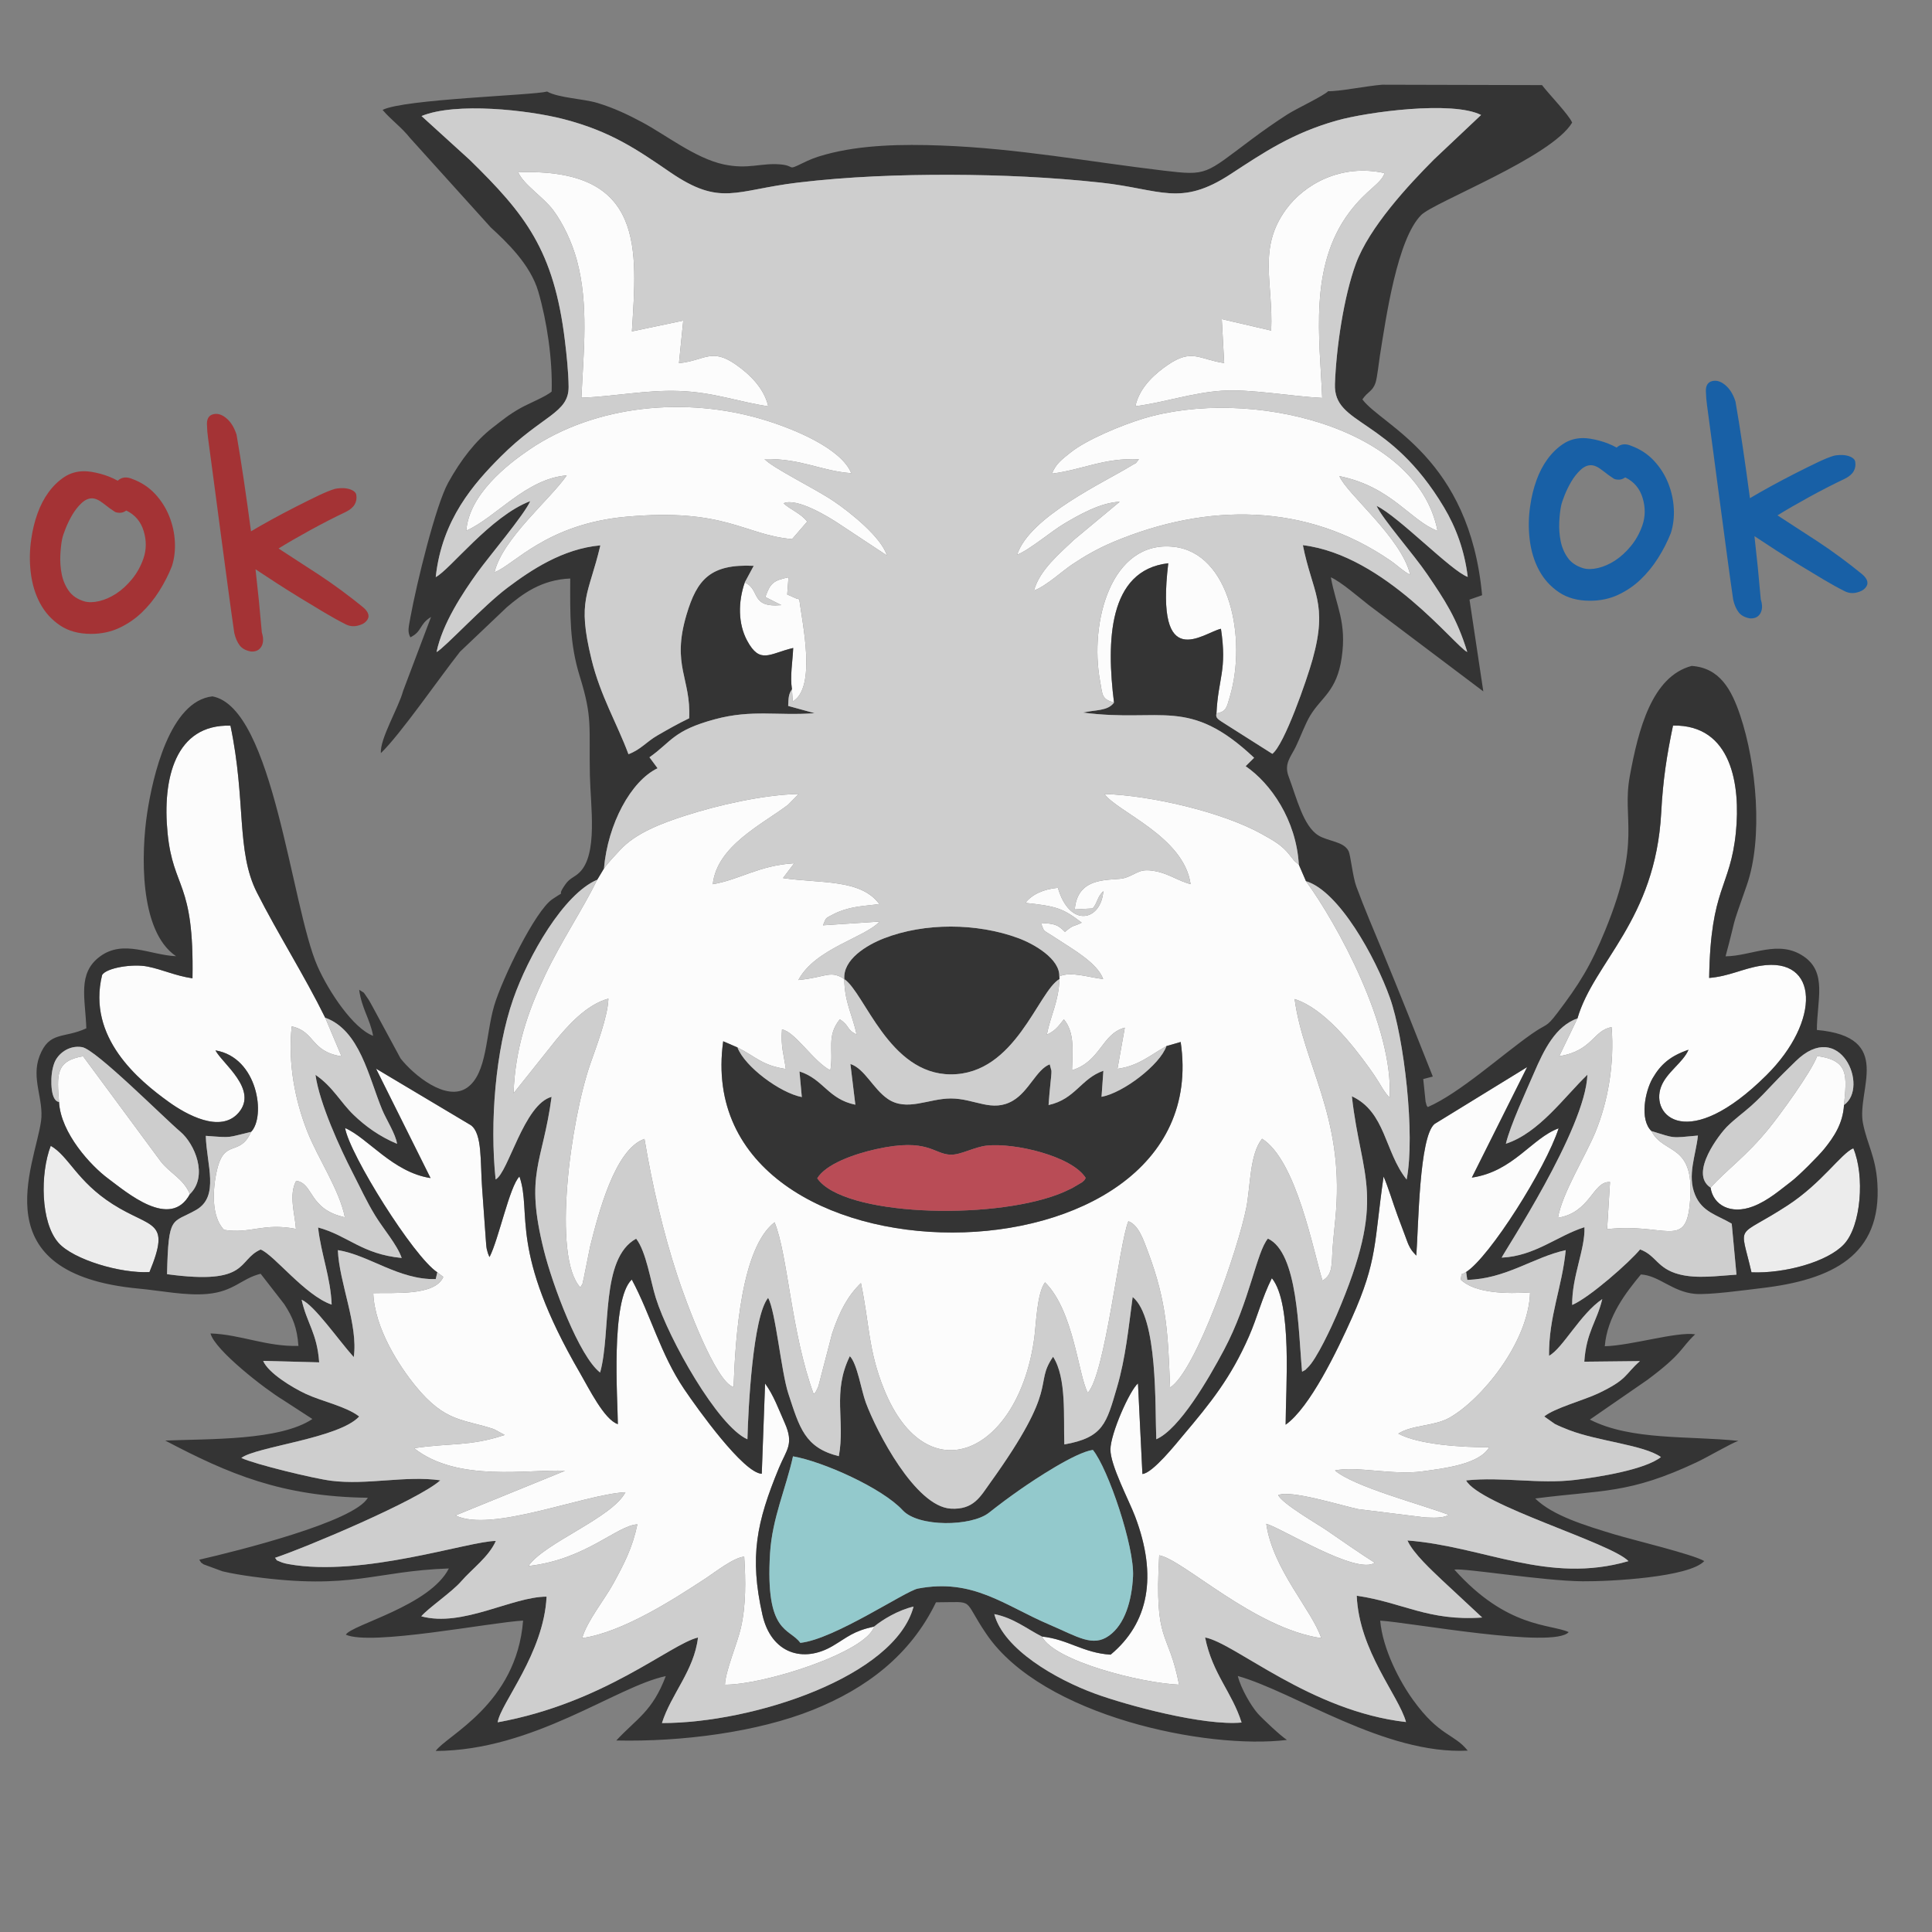 <?xml version="1.0" encoding="UTF-8"?>
<!DOCTYPE svg PUBLIC "-//W3C//DTD SVG 1.1//EN" "http://www.w3.org/Graphics/SVG/1.1/DTD/svg11.dtd">
<!-- Creator: CorelDRAW 2017 -->
<svg xmlns="http://www.w3.org/2000/svg" xml:space="preserve" width="200mm" height="200mm" version="1.1" style="shape-rendering:geometricPrecision; text-rendering:geometricPrecision; image-rendering:optimizeQuality; fill-rule:evenodd; clip-rule:evenodd"
viewBox="0 0 20000 20000"
 xmlns:xlink="http://www.w3.org/1999/xlink">
 <rect x="0" y="0" width="20000" height="20000" fill="#808080" stroke="none"/>
 <defs>
  <style type="text/css">
   <![CDATA[
    .fil0 {fill:none}
    .fil4 {fill:#343434}
    .fil6 {fill:#93C9CC}
    .fil7 {fill:#B94C56}
    .fil8 {fill:#CDCDCD}
    .fil5 {fill:#CECECE}
    .fil1 {fill:#ECECEC}
    .fil3 {fill:#FCFCFC}
    .fil2 {fill:#FDFDFD}
    .fil10 {fill:#A43335;fill-rule:nonzero}
    .fil9 {fill:#1860A6;fill-rule:nonzero}
   ]]>
  </style>
 </defs>
 <g id="Capa_x0020_1">
  <rect class="fil0" width="20000" height="20000"/>
  <path class="fil1" d="M18131.28 13170.93c344.58,14.15 789.27,-108.6 958.46,-291.42 177.41,-191.7 215.36,-708.03 95.84,-992.78 -127.8,54.37 -324.83,359.35 -680.96,591.54 -543.34,354.24 -494.63,165.16 -373.34,692.66z"/>
  <path class="fil1" d="M525.22 11861.46c-109.52,284.08 -107.95,794.19 81.76,1005.95 153.5,171.35 640.01,317.5 940.45,300.82 226.02,-547.86 19.49,-447.75 -380.19,-702.8 -373.43,-238.29 -453.71,-496.09 -642.02,-603.97z"/>
  <path class="fil2" d="M16329.78 10542.39l-188.73 391.06c345.5,-54.59 351.66,-268.46 542.12,-300.14 30.98,380.3 -38.15,773.37 -168.94,1089.57 -102.59,248.04 -343.22,630.37 -386.1,883.64 339.74,-56.12 360.2,-381.65 538.8,-370.05l-30.17 487.89c586.05,-66.58 806.19,200.19 853.75,-240.07 72.03,-666.71 -263.21,-517.63 -395.07,-775.79 -124.05,-119.65 -65.49,-412.37 13.07,-547.43 84.37,-145.03 185.25,-230.68 371.09,-294.15 -58.62,135.51 -226.36,231.32 -283.83,382.53 -115.05,302.73 278.47,687.31 1090.5,-118.9 564.09,-560.05 545.91,-1228.28 -58.69,-1133.3 -187.08,29.4 -326.52,109.26 -534.34,126.37 14.23,-944.95 218.23,-924.96 276.7,-1507.47 48.54,-483.55 -40.43,-1115.68 -650.92,-1105.33 -65.27,312.73 -103.98,561.36 -122.2,901.56 -59.81,1116.53 -697.56,1546.27 -867.04,2130.01z"/>
  <path class="fil3" d="M6252.3 8990.4l-69.77 116.51c-152.51,310.78 -374.05,638.57 -540.49,989.92 -174.66,368.7 -309.41,750.28 -325.77,1220.77l441.67 -553.93c112.81,-135.06 307.95,-364.05 540.37,-425.76 -6.93,189.9 -126.24,498.75 -187,673.78 -206.47,594.82 -396.94,2001.03 -103.62,2315.11 33.2,-55.07 16.75,-19.56 36.6,-100.95l65.12 -323.92c82.77,-327.02 253.1,-1006.96 562.29,-1112.03 80.56,482.06 194.45,972.25 342.05,1420.73 89.46,271.86 393.67,1095.1 580.21,1148.52 18.95,-533.78 82.25,-1442.15 424.22,-1706.1 138.22,335.44 170.86,1142.82 405.34,1779.08 18.93,-21.13 16.83,-13.27 34.41,-50.11 18.34,-38.44 12.38,-25.15 26.27,-78.52l130.43 -500.25c78.58,-234.26 162.86,-390.09 297.7,-521.02 88.95,421.99 74.14,692.4 239.37,1099.83 445.22,1097.79 1394.48,660.37 1555.71,-535.21 18.32,-135.86 26.55,-459.63 110.79,-572.01 298.66,296.57 342.93,959.48 442.53,1142.8 179.74,-187.26 324.35,-1546.4 420.24,-1775.67 106.17,40.43 154.62,188.31 204.21,320.36 195.09,519.53 205.4,847.4 227.4,1400.8 266.82,-165.05 708.69,-1445.15 789.85,-1864.17 42.75,-220.72 33.68,-550.67 162.65,-710.89 358.06,227.38 528.87,1163.37 625.25,1468.46 112.28,-65.51 92.25,-173.99 105.73,-349 9.49,-123.05 25.13,-248.76 34.6,-372.42 75.74,-989.01 -337.9,-1520.08 -428.68,-2193.1 304.86,98.31 594.89,465.82 777.14,719.86 33.17,46.23 64.7,93.19 94.63,141.38 20.22,32.55 36.5,61.86 49.95,81.69 30.57,45.08 36.16,50.41 62.02,78.37 40.69,-730.16 -538.47,-1792.73 -866.05,-2241.23l-74.16 -171.58 -34.22 -28.04c-4.36,-4.16 -10.93,-9.87 -15.5,-14.56l-48.89 -61.49c-75.36,-96.04 -158.86,-142.63 -285.1,-213.1 -410.54,-229.15 -1155.58,-400.16 -1628.01,-414.07 131.56,185.76 822.67,440.49 891.18,933.41 -124.13,-33.71 -219.48,-101.53 -337.79,-128.55 -195.1,-44.55 -201.16,18.29 -342.01,63.84 -115.2,37.24 -489.33,-41.44 -519.06,325.9l186.01 -9.92c55.46,-69.34 41.05,-111.1 109.61,-179.29 -23.04,308.59 -347.46,387.98 -470.5,-34.22 -151.47,13.48 -269.58,69.92 -336.34,155.87 318.68,35.09 384.07,52.33 583.08,204.87 -92.18,46.83 -78.69,14.57 -173.63,95.68 -76.34,-76.27 -105.37,-85.04 -248.88,-92.71 43.39,106.75 2.56,55.22 173.55,169.17 145.22,96.78 409.75,242.47 471.02,411.33 -147.48,-15.34 -331.9,-82.4 -454.4,-27.27l1.87 27.56c-8.94,239.35 -89.64,366.53 -130.99,575.23 76.57,-34.11 110.45,-71.87 176.47,-158.15 116.2,139.51 88.15,333.53 84.48,526.97 300.38,-94.08 305.3,-376.26 546.46,-440.9l-75.96 426.13c217.09,-29.68 335.57,-139.89 506.95,-235.1l147.44 -42.47c385.86,2619.54 -5103.21,2642.63 -4735.84,-7.39l147.75 63.92c187.73,93.02 252.96,186.01 500.34,222.74 -21.45,-156.43 -53.46,-233.01 -39.46,-408.85 134.98,20.96 327.81,335.43 500.87,422.62 35.24,-216.84 -42.97,-352.07 97.55,-527.67 105.79,66.93 67,108.82 174.2,155.87 -44.79,-204.82 -125.39,-334.95 -127.76,-572.1l0.92 2.83c-6.09,-6.26 -14.42,-12.79 -20.53,-16.29 -132.81,-75.94 -177.95,-4.65 -455.6,22.67 174.21,-327.56 688.09,-438.21 840.74,-605.28l-586.04 38.86c36.38,-83.57 15.01,-66.28 113.28,-117.55 36.79,-19.19 85.58,-37.21 131.78,-50.41 106.1,-30.3 222.78,-37.06 338.46,-51.81 -193.4,-263.03 -611.53,-211.97 -997.32,-269.24l115.66 -153.24c-361.38,20.43 -565.19,170.07 -842.76,216.92 43.11,-397.64 513.63,-620.43 779.13,-822.26l111.05 -112.29c-376.42,8.56 -846.12,118.28 -1178.26,225.58 -238,76.89 -508.36,177.58 -670.91,354.11 -44.24,48.04 -117.86,123.53 -167.3,192.04z"/>
  <path class="fil3" d="M10786.25 16941.47c127.79,253.76 1021.81,481.61 1419.46,498.3 -112.42,-580.37 -258.03,-405.17 -205.58,-1339.29 245.1,41.89 980.27,755.59 1677.57,857.47 -97.01,-292.24 -500.91,-709.9 -569.32,-1183.55 152.93,40.11 933.91,532.43 1123.16,403.17 -157.35,-99.41 -333.51,-223.14 -497.75,-335.99 -87.25,-59.95 -459.58,-274.33 -501.75,-364.03 124.27,-58.27 658.92,109.62 827.87,144.86l693.49 85.96c84.92,2.68 177.6,10.46 244.94,-26.4 -288.28,-110.12 -979,-289.18 -1178.52,-459.67 220.99,-48.4 599.52,51.19 902.63,9.39 216.92,-29.91 590.67,-70.83 693.86,-249.74 -277.95,1.25 -730.33,-26.56 -941,-140.97 139.09,-90.93 370.52,-75.11 528.93,-164.37 330.8,-186.41 820.37,-781.05 835.16,-1297.85 -229.3,15.35 -570.02,12.86 -719.67,-133.59 24.57,-90.44 -20.81,-28.16 57.57,-77.4 242.92,-153.78 825.23,-1075.76 957.78,-1487.55 -276.79,100.28 -470.16,447.7 -898.54,510.14l572.25 -1143.98 -958.06 588.48c-160.49,132.49 -166.28,1064.25 -189.24,1363.1l-32.59 -35.87c-4.32,-5.58 -9.91,-11.82 -14.31,-18.04 -14.65,-20.7 -20.36,-32.02 -31.5,-54.94 -10.83,-22.26 -26.91,-68.86 -36.27,-93.58 -27.36,-72.22 -52.1,-138.54 -78.6,-210.06 -49.32,-133.04 -95.25,-290.47 -145.31,-406.38 -99.24,682.31 -60.26,865.87 -328.01,1463.28 -152.51,340.27 -434.48,927.7 -686.01,1106.08 0.66,-377.02 71.66,-1255.04 -142.56,-1516.74 -102.73,204.46 -148.98,401.72 -237.98,604.36 -188.31,428.77 -396.48,686.11 -681.98,1024.39 -66.83,79.18 -314.21,390.9 -420.21,398.09l-45.88 -937.76c-86.67,73.51 -284.23,520.09 -285.12,684.43 -0.88,163.53 191.94,525.9 254.91,691.92 235.52,620.93 139.78,1104.99 -252.95,1431.79 -284.9,-17.47 -442.4,-160.04 -710.87,-187.46z"/>
  <path class="fil3" d="M4527.16 13171.01l61.92 47.9c-86.74,199.63 -513.17,160.43 -724.91,167.8 13.46,365.86 272.13,758.75 437,960.72 309.43,379.05 490.57,339.99 812.27,447.13l110.84 60.06c-359.1,120.51 -568.89,80.92 -937.6,136.99 451.56,359.49 1196.02,214.23 1561.87,233.98l-1133.82 462.06c371.31,182.22 1322.82,-216.88 1760.05,-240.34 -140.32,268.18 -838.2,521.75 -1004.33,763.9 593.47,-65.77 916.96,-421.03 1127.7,-431.13 -53.27,250.9 -140.2,413.18 -250.51,615.32 -88.38,161.96 -270.57,384.81 -321.07,561.98 413.59,-57.81 942.7,-397.34 1285.06,-622.55 88.88,-58.47 284.06,-212.18 392.5,-220.15 15.66,244.84 19.47,501.8 -34.87,738 -36.58,159.01 -160.42,448.34 -164.45,587.23 405.17,1.91 1462.21,-335.07 1544.53,-601.97 -221.79,49.03 -272.95,108.85 -429.79,201.36 -305.98,180.47 -636.76,77 -726.85,-322.67 -135.73,-602.11 -61,-958.96 171.02,-1520.69 78.74,-190.61 158.31,-244.88 59.03,-467.49 -59.71,-133.88 -115.55,-288.96 -202.64,-406.21l-34.39 934.36c-189.24,-7.29 -663.67,-670.02 -804.69,-878.79 -244,-361.23 -346.07,-769.12 -540.85,-1131.72 -222.17,209.05 -145.43,1249.42 -144.26,1496.61 -140.4,-45.21 -300.37,-372.04 -389.25,-524.81 -744.9,-1280.33 -496.69,-1657.94 -629.35,-2038.4 -101.72,98.51 -215.05,651.09 -309.82,833.49 -3.68,-6.06 -7.01,-14.57 -8.69,-19.42 -1.7,-4.93 -6.14,-13.8 -8.05,-20.1l-12.1 -44.49c-4.9,-24.55 -8.17,-77.04 -10.09,-103.75l-37.7 -525.17c-20.03,-269.6 3.8,-566.27 -116.92,-652.17l-981.47 -585.31 564.52 1132.73c-389.62,-58.88 -649.62,-416.36 -884.66,-517.95 46.18,273.17 708.52,1333.14 954.82,1493.66z"/>
  <path class="fil3" d="M2599.56 11716.98c-119.68,263.93 -275.38,64.28 -352.63,392.3 -47.48,201.6 -60.99,486.71 72.7,622.12 274.22,44.04 404.07,-76.04 744.08,-9.79 -11.1,-156.64 -76.75,-351.99 2.28,-498.15 183.5,26.63 124.68,294.34 504.15,378.2 -56.79,-287.02 -277.28,-605.22 -389.28,-889.6 -127,-322.45 -201.24,-702.95 -161.16,-1086.96 245.94,53.55 191.86,259.28 515.65,310.04l-168.95 -399.99c-216.56,-439.62 -488.64,-865.74 -706.86,-1296.23 -216.62,-427.31 -110.32,-949.65 -273.84,-1726.97 -571.06,-16.67 -706.43,548.37 -651.12,1109.98 58.43,593.26 276.19,487.93 258.06,1505.63 -181.12,-26.94 -305.57,-89.73 -464.98,-121.85 -155.8,-31.4 -428.55,14 -470.7,87.87 -158.33,647.74 379.95,1091.03 693.34,1315.85 175.71,126.05 531.32,326.9 719.43,109.53 207.53,-239.81 -170.56,-512.11 -239.14,-645.32 439.79,73.33 522.29,684.55 368.97,843.34z"/>
  <path class="fil3" d="M10889.61 4903.12c323.86,-41.91 539.84,-165.43 900.4,-148.93 -52.35,65.4 -13.76,26.05 -77.85,65.76 -270.99,167.88 -1053.43,525.57 -1182.88,922.46 130.81,-51.29 349.87,-241.05 493.2,-325.25 140.97,-82.81 366.08,-214.53 568.34,-222.87l-474.81 395.1c-132.47,128.65 -353.25,306.41 -412.53,524.11 131.14,-49.83 284.88,-196.61 400.34,-273.76 121.79,-81.38 260.65,-162.18 425.23,-231.07 965.31,-404.07 1993.27,-406.34 2866.04,195.35 75.42,52 124.68,105.24 203.59,146.79 -90.57,-386.21 -660.57,-841 -733.15,-1021.99 542.36,110.98 731.73,459.2 1015.82,566.99 -209.2,-1082.56 -1957.59,-1494.64 -3050,-1161.74 -210.75,64.23 -580.65,214.08 -751.69,352.15 -89.71,72.42 -148.68,114.01 -190.05,216.9z"/>
  <path class="fil3" d="M4826.89 5493.54c306.76,-136.13 617.43,-538 1039.81,-572.11 -167.87,245.7 -665.4,655.03 -747.48,1002.55 200.22,-74.17 536.92,-500.26 1363.66,-574.8 1029.44,-92.82 1219.89,188.86 1716.75,231.67l156.39 -180.93c-65.56,-86.11 -170.74,-121.95 -244.84,-189.59 137.08,-62.53 474.57,145.4 572.8,211.09l496.69 328.51c-55.44,-187.12 -380.4,-447.3 -551.73,-562.53 -197.13,-132.6 -633.63,-344.83 -714.69,-435.48 384.45,-6.12 579.3,122.7 898.13,146.66 -101.57,-253.51 -583.84,-456.93 -915.13,-556.22 -791.41,-237.18 -1730.69,-155.41 -2417.51,311.69 -227.3,154.59 -623.14,463.31 -652.85,839.49z"/>
  <path class="fil3" d="M13159.21 3422.15l-511.41 -118.71 24.91 455c-259.38,-38.19 -332.63,-153.27 -583.71,19.04 -119.83,82.24 -292.9,224.64 -335.48,428.03 298.71,-39.36 590.04,-140.36 898.31,-160.96 291.64,-19.49 721.93,59.56 1035.53,74.65 -24.15,-609.77 -142.93,-1360.79 284.35,-1925.6 178.35,-235.74 324.06,-288.34 361.48,-401.47 -451.17,-100.53 -830.91,116.54 -1019.29,374.28 -296.52,405.7 -131.95,756.97 -154.69,1255.74z"/>
  <path class="fil3" d="M6018.61 4116.93c344.14,-12 667.93,-82.42 1013.92,-69.52 361.2,13.47 602.05,111.13 920.49,158.67 -45.27,-195.4 -201.22,-337.19 -330.43,-428.46 -258.07,-182.31 -320.97,-46.1 -593.97,-18.02l44.31 -440.56 -531.62 111.64c51.75,-839.77 146.27,-1695.87 -1176.49,-1647.07 54.99,128.27 260.58,255.9 363.73,394.55 96.1,129.2 190.9,322.34 243.76,517.98 123.16,455.9 68.95,943.41 46.3,1420.79z"/>
  <path class="fil3" d="M17708.05 12294.44c25.63,179.02 207.54,282.96 439.27,194.34 157.42,-60.2 286.06,-175.13 397.46,-259.4 74.87,-56.65 281.31,-262.86 342.8,-339.6 93.6,-116.82 189.94,-254.95 201.53,-450.83 29,-304.35 52.4,-461.91 -277.64,-507.21 -63.14,169.96 -390.42,615.66 -499.78,750.16 -235.93,290.17 -431.82,421.62 -603.64,612.54z"/>
  <path class="fil3" d="M610.84 11407.43c18.19,325.28 332.93,662.78 507.2,792 191.89,142.29 645.77,535.66 847.76,162.02 -66.79,-160.71 -205.43,-213.81 -302.69,-339.56l-803.4 -1087.88c-286.86,48.39 -269.11,198.19 -248.87,473.42z"/>
  <path class="fil3" d="M11532.34 7272.49c-78.92,-625.83 -63.57,-1370.65 561.56,-1441.65 -138.08,1149.43 364.02,718.37 545.3,678.27 65.5,434.31 -29.21,509.52 -46.39,876.34 103.37,-19.9 105.35,-60.37 140.2,-179.31 173.12,-590.76 2.57,-1481.33 -582.37,-1545.63 -651.48,-71.62 -874.14,786.5 -762.97,1388.63 27.04,146.46 14.26,187.28 144.67,223.35z"/>
  <path class="fil3" d="M7709.67 6029.91c-69.61,200.99 -70.3,426.06 24.87,602.62 134.03,248.66 232.6,132.11 476.68,75.45 -6.25,142.95 -34.12,288.28 -13.2,427.36l8.79 125.4c246.2,-143.48 99.83,-802.08 67.64,-1054.11 -6.5,-2.76 -16.78,-12.02 -20.23,-6.29l-105 -46.24 13.09 -177.37c-159.29,32.42 -188.43,62.04 -239.53,203.63l165.54 83.91c-328.17,29.12 -213.04,-162.52 -378.65,-234.36z"/>
  <path class="fil4" d="M8284.97 17006.7c-113.86,-157.97 -364.11,-89.44 -313.5,-926.15 22.05,-364.62 166.64,-678.1 237.69,-1004.6 312.5,54.47 924.19,328.92 1135.25,558.03 163.42,177.41 711.3,168.33 891.71,26.91 124.94,-97.94 201.95,-155.56 331.6,-246.09 135.69,-94.75 561.38,-379.07 745.54,-405.39 157.89,192.8 431.6,1002.35 415.76,1309.28 -12.98,251.33 -83.21,495.7 -248.28,613.88 -169.24,121.16 -325.83,9.81 -616.03,-113.83 -468.39,-199.53 -790.69,-482.82 -1362.76,-373.86 -129.11,24.59 -864.4,524.89 -1216.98,561.82zm9846.31 -3835.77c-121.29,-527.5 -170,-338.42 373.34,-692.66 356.13,-232.19 553.16,-537.17 680.96,-591.54 119.52,284.75 81.57,801.08 -95.84,992.78 -169.19,182.82 -613.88,305.57 -958.46,291.42zm-17606.06 -1309.47c188.31,107.88 268.59,365.68 642.02,603.97 399.68,255.05 606.21,154.94 380.19,702.8 -300.44,16.68 -786.95,-129.47 -940.45,-300.82 -189.71,-211.76 -191.28,-721.87 -81.76,-1005.95zm18563.89 -422.51c-11.59,195.88 -107.93,334.01 -201.53,450.83 -61.49,76.74 -267.93,282.95 -342.8,339.6 -111.4,84.27 -240.04,199.2 -397.46,259.4 -231.73,88.62 -413.64,-15.32 -439.27,-194.34 -230.3,-149.93 106.55,-568.53 167.55,-629.01 87.75,-86.99 162.74,-137.82 254.32,-219.14 77.38,-68.72 170.39,-167.42 235.64,-236.78 70.3,-74.71 137.64,-139.23 222.61,-222.87 459.1,-451.93 765.51,266.95 500.94,452.31zm-17123.31 922.5c-201.99,373.64 -655.87,-19.73 -847.76,-162.02 -174.27,-129.22 -489.01,-466.72 -507.2,-792 -2.54,-1.91 -71.51,4.96 -78.83,-183.37 -2.83,-72.67 5.12,-152.98 30.37,-220.14 34.99,-93.09 148.45,-187.43 287.83,-163.99 142.87,24.02 850.93,735.98 1015.2,874.09 151.54,127.41 292.03,460.16 100.39,647.43zm7083.54 4476.49c87.44,-72.48 250.73,-170.39 407.92,-206.68 -192.04,723.59 -1658.03,1206.72 -2604.67,1205.74 93.6,-298.84 333.73,-544.01 373.14,-885.66 -285.86,67.38 -967.7,677.26 -2073.76,877.85 29.53,-197.16 477.58,-711.15 506.29,-1300.94 -360.23,1.09 -867.72,319.59 -1297.13,203.65 69.12,-82.29 317.46,-251.75 412.41,-361.18 114,-131.4 286.05,-253.2 359.42,-418.91 -273.01,-0.71 -1382.64,378.9 -2147.32,239.44 -21.44,-3.91 -50.59,-10.28 -65.2,-16.24 -91.79,-37.43 -37.98,-14.7 -73.91,-48.18 334.19,-112.59 1480.49,-595.84 1711.99,-802.62 -359.89,-51.75 -756.84,51.63 -1130.5,4.35 -180.79,-22.87 -785.27,-169.34 -929.69,-235.8 150.17,-116.82 1012.02,-202.03 1220.13,-429.37 -134.9,-104.47 -387.24,-156.98 -551.07,-233.25 -145.46,-67.72 -390.55,-217.94 -443.19,-342.34l580.03 15.19c-21.78,-304.82 -127.15,-402.13 -181.64,-647.88 132.12,56.15 373.92,408.73 539.52,593.7 48.4,-330.38 -151.84,-774.17 -164.51,-1107.43 320.48,50.12 630.16,309.17 1012.97,299.81l16.59 -70.18c-246.3,-160.52 -908.64,-1220.49 -954.82,-1493.66 235.04,101.59 495.04,459.07 884.66,517.95l-564.52 -1132.73 981.47 585.31c120.72,85.9 96.89,382.57 116.92,652.17l37.7 525.17c1.92,26.71 5.19,79.2 10.09,103.75l12.1 44.49c1.91,6.3 6.35,15.17 8.05,20.1 1.68,4.85 5.01,13.36 8.69,19.42 94.77,-182.4 208.1,-734.98 309.82,-833.49 132.66,380.46 -115.55,758.07 629.35,2038.4 88.88,152.77 248.85,479.6 389.25,524.81 -1.17,-247.19 -77.91,-1287.56 144.26,-1496.61 194.78,362.6 296.85,770.49 540.85,1131.72 141.02,208.77 615.45,871.5 804.69,878.79l34.39 -934.36c87.09,117.25 142.93,272.33 202.64,406.21 99.28,222.61 19.71,276.88 -59.03,467.49 -232.02,561.73 -306.75,918.58 -171.02,1520.69 90.09,399.67 420.87,503.14 726.85,322.67 156.84,-92.51 208,-152.33 429.79,-201.36zm6127.96 -3670.17l12.12 81.38c401.52,-10.2 683.59,-234.17 1019.01,-307.64 -37.53,385.96 -176.32,682.83 -173.03,1093.77 141.24,-75.45 322.43,-432.25 551.23,-586.96 -57.18,237.54 -164.95,338.25 -186.07,647.97l576.09 -6.23c-160,140.11 -122.13,188.05 -437.12,336.67 -143.51,67.71 -454.32,152.28 -553.52,236.66l109.69 77.49c41.99,21.19 93.94,42.69 146.3,62.91 303.88,117.39 775.29,153.76 951.87,279.81 -164.64,130.07 -640.01,206.57 -889.69,236.52 -373.99,44.87 -748.05,-34.44 -1127.39,5.11 140.74,256.37 1496.62,643.94 1680.97,835.5 -832.79,242.08 -1496.9,-153.54 -2287.78,-213.84 57.86,133 257.89,314.66 356.33,409.08l417.24 388.49c-560.88,39.43 -819.75,-155.81 -1298.71,-225.72 24.77,573.62 432.85,1029.2 510.24,1307.77 -992.47,-113.43 -1767.55,-815.96 -2080.04,-875.85 76.25,377.77 279.07,566.3 377.69,880.91 -390.88,36.51 -1185.97,-177.69 -1519.08,-299.73 -402.75,-147.56 -944.87,-459.09 -1040.66,-822.47 200.59,38.39 346.26,159.57 493.26,232.1 268.47,27.42 425.97,169.99 710.87,187.46 392.73,-326.8 488.47,-810.86 252.95,-1431.79 -62.97,-166.02 -255.79,-528.39 -254.91,-691.92 0.89,-164.34 198.45,-610.92 285.12,-684.43l45.88 937.76c106,-7.19 353.38,-318.91 420.21,-398.09 285.5,-338.28 493.67,-595.62 681.98,-1024.39 89,-202.64 135.25,-399.9 237.98,-604.36 214.22,261.7 143.22,1139.72 142.56,1516.74 251.53,-178.38 533.5,-765.81 686.01,-1106.08 267.75,-597.41 228.77,-780.97 328.01,-1463.28 50.06,115.91 95.99,273.34 145.31,406.38 26.5,71.52 51.24,137.84 78.6,210.06 9.36,24.72 25.44,71.32 36.27,93.58 11.14,22.92 16.85,34.24 31.5,54.94 4.4,6.22 9.99,12.46 14.31,18.04l32.59 35.87c22.96,-298.85 28.75,-1230.61 189.24,-1363.1l958.06 -588.48 -572.25 1143.98c428.38,-62.44 621.75,-409.86 898.54,-510.14 -132.55,411.79 -714.86,1333.77 -957.78,1487.55zm-11810.9 -2632.62c358.46,129.24 448.58,611.29 590.13,953.37 41.61,100.59 141.3,254.56 153.45,352.31 -186.69,-79.34 -327.22,-182.57 -446.35,-296.59 -140.98,-134.92 -216.43,-293.9 -397.87,-417.43 41.79,297.25 257.21,765.15 383.2,1010.08 81.8,159.03 144.51,298.54 235.54,447.51 85.18,139.41 226.78,300.98 273.8,437.98 -413.29,-39.5 -555.82,-231.64 -865.6,-315.71 31.15,278.36 129.81,515.71 140.66,798.76 -276.52,-94.99 -594.78,-514.45 -735.09,-570.41 -245.65,108.02 -108.26,372.13 -969.09,255.25 14.7,-624.58 50.46,-521.71 301.23,-665.1 245.35,-140.28 107.22,-471.83 100.04,-766.99 285.05,21.66 215.45,18.1 469.11,-41.2 153.32,-158.79 70.82,-770.01 -368.97,-843.34 68.58,133.21 446.67,405.51 239.14,645.32 -188.11,217.37 -543.72,16.52 -719.43,-109.53 -313.39,-224.82 -851.67,-668.11 -693.34,-1315.85 42.15,-73.87 314.9,-119.27 470.7,-87.87 159.41,32.12 283.86,94.91 464.98,121.85 18.13,-1017.7 -199.63,-912.37 -258.06,-1505.63 -55.31,-561.61 80.06,-1126.65 651.12,-1109.98 163.52,777.32 57.22,1299.66 273.84,1726.97 218.22,430.49 490.3,856.61 706.86,1296.23zm13729.04 1173.35c251.25,77.56 197.14,72.73 481.5,46.76 -21.29,204.75 -113.22,410.63 -29.8,613.06 74.09,179.79 228.4,209.18 379.69,299.06l49.14 527.65c-192.95,11.94 -408.12,45.32 -595.03,-3.78 -227.67,-59.8 -235.83,-196.76 -403.05,-257.33 -101.43,125.83 -522.46,498.59 -702.71,574.9 -3.22,-298.84 135.79,-575.76 127.08,-804.99 -283.04,89.84 -512.05,299.29 -856.74,315.15 16.16,-46.66 867.54,-1329.94 887.25,-1893.32 -238.71,229 -499.79,602.09 -843.88,714.19 44.83,-189.05 208.97,-541.79 288.9,-727.66 108.26,-251.75 226.31,-489.63 451.99,-569.8 169.48,-583.74 807.23,-1013.48 867.04,-2130.01 18.22,-340.2 56.93,-588.83 122.2,-901.56 610.49,-10.35 699.46,621.78 650.92,1105.33 -58.47,582.51 -262.47,562.52 -276.7,1507.47 207.82,-17.11 347.26,-96.97 534.34,-126.37 604.6,-94.98 622.78,573.25 58.69,1133.3 -812.03,806.21 -1205.55,421.63 -1090.5,118.9 57.47,-151.21 225.21,-247.02 283.83,-382.53 -185.84,63.47 -286.72,149.12 -371.09,294.15 -78.56,135.06 -137.12,427.78 -13.07,547.43zm-4502.63 -4323.05c17.18,-366.82 111.89,-442.03 46.39,-876.34 -181.28,40.1 -683.38,471.16 -545.3,-678.27 -625.13,71 -640.48,815.82 -561.56,1441.65 -63.61,90.74 -197.49,74.05 -319.9,104.1 810.78,107.13 1091.5,-172.07 1770.08,467.86l-87.61 87.27c260.05,177.97 523.69,556.33 550.6,1018.78l74.16 171.58c341.1,101.78 719.66,789.37 868.26,1206.26 146.79,411.78 264.19,1419.58 173.56,1882.22 -230.46,-289.87 -215.61,-698.03 -566.8,-861.94 95.18,865.94 372.55,1029.68 -158.32,2266.13 -45.44,105.82 -207.56,459.86 -300.89,544.1 -46.47,41.94 11.46,1.94 -56.29,41.13 -39.54,-419.23 -40.02,-1231.72 -353.63,-1378.07 -118.14,138.49 -188.41,651.38 -454.13,1151.18 -161.21,303.23 -462.05,822.18 -701.54,925.99 -14.56,-338.16 18.67,-1258.97 -244.7,-1472.61 -42.49,318.98 -73.6,633.86 -162.1,935.48 -109.11,371.91 -139.58,519.13 -545.2,591.01 -9.93,-279.4 25.51,-687.54 -116.39,-907.84 -207.14,299.77 83.65,284.27 -655.31,1311.19 -97.06,134.89 -167.31,275.1 -403.68,261.13 -366.85,-21.69 -767.58,-795.28 -879.92,-1098.52 -45.72,-123.4 -88.11,-401.5 -165.02,-480.08 -185.21,376.49 -45.84,667.66 -114.05,1035.6 -353.94,-87.71 -407.15,-297.25 -522.41,-647.35 -74.21,-225.39 -131.91,-857.59 -209.8,-991.29 -158.16,193.84 -205.73,1143.35 -214.02,1463.79 -305.5,-132.92 -815.98,-1039.26 -948.51,-1463.86 -54.41,-174.31 -99.3,-479 -203.26,-612.81 -375,204.95 -256.35,968.1 -373.14,1385.68 -217.27,-168.23 -492.42,-904.41 -582.73,-1267.38 -199.08,-800.06 -13.11,-889.01 80.47,-1586.49 -286.95,75.85 -447.75,785.99 -579.5,854.98 -62.03,-590.72 -1.11,-1341.87 181.61,-1865.88 156.08,-447.6 522,-1089.56 870.3,-1236.92l69.77 -116.51c39.46,-459.91 278.29,-905.03 554.88,-1037.5l-83.88 -113.54c229.46,-161.38 242.8,-276.9 679.67,-394.15 383.28,-102.86 647.85,-33.31 1029.77,-62.34l-273.75 -75.15c4.18,-79.31 2.23,-119.48 39.03,-172.38 -20.92,-139.08 6.95,-284.41 13.2,-427.36 -244.08,56.66 -342.65,173.21 -476.68,-75.45 -95.17,-176.56 -94.48,-401.63 -24.87,-602.62l92.93 -172.39c-450.67,-21.8 -587.82,143.91 -695.23,504.03 -157.9,529.4 47.36,660.41 27.01,1074.19 -112.42,53.49 -225.46,118.09 -325.91,175.97 -120.2,69.27 -171.52,146.02 -302.42,195.95 -117.07,-315.78 -291.12,-605.44 -382.72,-982.19 -151.31,-622.35 -30.83,-659.36 91.77,-1179.87 -390.54,34.98 -720.01,257.01 -960.77,437.99 -254.85,191.56 -648.19,619.82 -735.1,667.1 59.98,-295.89 274.24,-616.75 421.96,-822.7 115.02,-160.34 488.21,-601.39 547.81,-740.03 -408.57,153.57 -833.45,713.41 -978.26,786.2 64.36,-597.65 395.68,-969.61 673.31,-1247.67 428.39,-429.06 705.59,-448.26 702.31,-724.22 -1.8,-150.76 -20.23,-325.93 -38.1,-473.57 -113.6,-938.8 -409.98,-1310.49 -986.87,-1874.95l-497.55 -452.37c353.13,-145.78 1104.22,-62.82 1469.19,31.43 491.87,127.02 764.62,317.79 1105.1,550.52 523.7,357.98 670.74,185.08 1318,107.34 520.61,-62.53 1059.16,-82.51 1586.28,-81.02 519.43,1.47 1048.81,25.57 1557.2,81.25 617.84,67.66 817.5,253.44 1339.94,-88.46 340.59,-222.9 639.71,-425.23 1099.27,-554.63 318.42,-89.66 1197.12,-207.2 1493.36,-57.46l-486.63 459.21c-266.37,267.01 -671.44,704.03 -809.98,1081.49 -124.28,338.63 -202.58,864.64 -216.34,1244.43 -15.78,435.55 564.54,331.49 1128.46,1275.6 124.63,208.66 212.87,446.96 246.37,720.87 -167.95,-57.59 -716.98,-627.73 -943.68,-735.03 65,141.37 380.01,495.64 526.15,710.92 175.78,258.93 304.73,449.95 412.61,801.49 -124.68,-56.03 -849.08,-1002.29 -1701.81,-1105.77 98.05,494.23 262.63,598.5 100.43,1182.11 -58.49,210.44 -292.35,884.51 -416.63,977.92l-475 -301.23c-85.52,-55.03 -115.37,-66.93 -103.32,-116.91zm1156.87 -6441.76c-49.81,50.14 -331.07,181.98 -421.19,239.74 -127.82,81.92 -257.99,173.58 -371.63,258.52 -486.25,363.45 -456.37,378.18 -906.73,324.81 -771.97,-91.48 -1516.77,-231.36 -2311.47,-260.53 -395.34,-14.51 -824.09,-8.29 -1194.58,93.72 -107.01,29.47 -154.07,48.75 -247.95,94.73 -149.87,73.41 -62.54,20.64 -218.22,7.11 -200.82,-17.46 -331.56,55.05 -587.47,-0.23 -292.01,-63.07 -594.74,-303.8 -846.92,-438.39 -143.73,-76.71 -291.13,-146.9 -458.83,-197.38 -149.2,-44.91 -400.96,-51.11 -521.18,-118.15 -150.16,39.84 -1482.51,77.44 -1702.96,190.18 90.58,106.36 192.69,175.25 284.77,291.22l834.9 925c159.66,146.83 409.45,381.33 491.82,663.17 89.19,305.19 148.69,702.02 138.71,1035.83 -57.37,51.53 -236.35,123.15 -320.48,170.2 -122.36,68.43 -188.54,124.61 -293.22,205.69 -173.36,134.28 -326.24,330.63 -457.16,567.26 -130.32,235.55 -327.81,1046.24 -391.07,1393.19 -21.08,115.63 -30.76,149.41 -0.9,208.35 125.53,-62.75 89.24,-134.9 214.26,-211.01l-289.18 765.51c-45.86,173.22 -242.07,496.58 -229.99,643.84 202.11,-193.62 603.26,-776.52 819.07,-1049.51l484.58 -460.63c160.98,-136.88 356.91,-285.07 656.49,-297.21 -1.29,375.86 -7.94,669.75 98.37,1011.89 134.43,432.69 94.46,513.75 104.95,1025.26 6.52,317.95 85.37,820.32 -108.9,1006.98 -52.17,50.13 -97.32,55.31 -142.91,119.44 -115.86,162.95 37.1,40.23 -135.68,155.43 -178.23,118.83 -521.78,826.71 -603.23,1103.09 -88.63,300.71 -71.7,703.45 -280.58,848.84 -215.03,149.66 -555.8,-133.36 -688.56,-302.87l-295.03 -545.47c-22.51,-38.19 -24.12,-47.71 -48.69,-81.94 -54.77,-76.33 -14.74,-37.29 -84.83,-83.02 27.05,196.99 111.42,298.53 144.46,476.51 -204.36,-75.45 -459.1,-456.19 -575.36,-719.48 -272.87,-618.01 -455.65,-2677.07 -1088.06,-2794.6 -441.5,48.6 -619.08,833.18 -675.96,1211.04 -59.58,395.8 -88.88,1216.93 299.45,1478.67 -267.64,-11.07 -544.49,-176.64 -787.31,2.82 -236.24,174.6 -151.46,434.61 -141.61,743.8 -233.55,109.02 -382.74,25.37 -483.63,285.44 -90.96,234.47 45.88,449.79 14.88,675.04 -63.58,461.99 -625.23,1582.33 1014.29,1734.39 224.51,20.82 482.49,74.78 705.48,55 277.85,-24.64 353.34,-159.44 553.58,-209.06l243.91 314.05c91.16,139.58 133.02,246.04 147.48,432.96 -333.61,8.92 -594.29,-117.7 -910.22,-129.24 42.93,172.81 569.62,579.64 745.58,685.29l308.91 200.67c-337.56,225.52 -1071.73,204.27 -1523.26,223.04 655.43,345.12 1206.03,580.82 2097.08,592.16 -139.1,248.89 -1352.62,551.08 -1745.02,641.18 32.71,45.69 0.77,15.26 45.54,48.37l195.59 71.95c98.83,23.26 203.44,40.33 310.33,54.8 1038.65,140.58 1251.89,-57.15 2032.49,-84.43 -197.43,388.58 -1004.2,580.72 -1066.71,685.31 259.48,118.08 1496.9,-127.28 1835.13,-145.68 -67.61,867.69 -793.81,1189.03 -904.53,1349.52 1014.26,-3.52 1871.38,-668.95 2381.6,-774.71 -138.88,369.11 -305.65,442.55 -511.98,666.29 677.57,15.56 1461.42,-86.65 2034.62,-316.65 550.81,-221.02 1008.62,-564.07 1274.54,-1113.73 420.96,-1.12 263.68,-49.78 523.88,331.3 578.79,847.71 2280.1,1195.09 3109.38,1093.39 -63.04,-39.14 -257.99,-223.21 -303.09,-274.55 -69.41,-79.03 -174.89,-260.37 -205.65,-387.21 587.29,165.51 1521.45,816.37 2379.78,772.5 -143.17,-179.22 -289.86,-143.37 -564.98,-523.71 -139.14,-192.35 -314.27,-524.84 -340.84,-821.92 298,16.75 1794.68,294.2 1951.26,118.89 -186.34,-86.1 -637.62,-36.4 -1183.62,-647.39 105.24,-16.83 914.27,117.2 1326.87,121.18 284.15,2.74 1105.3,-41.22 1260.06,-209.16 -110.38,-68.52 -741.03,-219.41 -930.63,-276.89 -300.11,-90.99 -639.73,-193.7 -819.18,-371.02 703.2,-91.29 967.9,-44.14 1672.49,-375.7 111.43,-52.43 349.19,-192.42 430.28,-220.98 -519.83,-54.07 -1109.57,-2.19 -1537.09,-220.2l595.39 -411.11c372.04,-276.9 338.45,-323.81 494.68,-471.75 -193.34,-29.1 -658.18,116.01 -935.59,123.69 24.64,-308.1 220.48,-557.25 373.8,-743.2 186.61,10.23 324.65,178.59 556.79,200.61 145.61,13.82 525.47,-39.64 686.58,-58.44 736.02,-85.88 1253.31,-337.15 1204.53,-1089.28 -17.74,-273.64 -104.9,-398.22 -148.74,-616.99 -69.21,-345.33 329.05,-894.24 -477.55,-967.07 2.07,-311.57 107.38,-592.82 -133.53,-759.59 -260.63,-180.43 -538.93,-5.82 -811.5,-2.56 125.66,-466.17 38.27,-219.89 218.74,-733.4 173.45,-493.53 99.18,-1262.65 -65.96,-1756.64 -90.32,-270.21 -211.91,-496.17 -503.93,-516.25 -410.41,108.71 -551.4,654.56 -640.41,1141.75 -83.45,456.76 128.16,655.4 -251.19,1587.13 -152.13,373.65 -271.06,564.46 -500,865.51 -118.56,155.91 -101.63,101.44 -260.28,212.65 -322.82,226.29 -747.07,614.25 -1079.83,759.78 -13.47,-21.8 -6.74,4.79 -22.71,-57.68l-24.04 -232.38 84.49 -22.23c2.32,-0.61 10.07,-1.56 14.4,-4.04 -172.43,-437.21 -348.18,-877.93 -526.98,-1311.29 -89.71,-217.41 -181.31,-429.66 -264.45,-654.72 -38.1,-103.13 -59.43,-325.43 -80.4,-367.54 -50.12,-100.66 -208.54,-99.58 -310.23,-160.76 -158.73,-95.49 -226.88,-389.49 -310.28,-610.97 -50.19,-133.27 21.71,-201.69 74.17,-309.22 45.82,-93.92 95.81,-234.04 149.61,-322.8 115.81,-191.07 274.49,-250.41 325.08,-596.98 54.22,-371.42 -56.07,-528.25 -111.94,-833.59 108.33,48.44 285.55,204.4 393.65,288.25l1184.6 892.68 -142.84 -950.01 130.31 -45.52c-131.19,-1424.68 -1035.75,-1753.78 -1239.23,-2026.95 55.4,-83.57 104.94,-79.89 136.43,-174.2 16.91,-50.65 33.63,-207.34 43.94,-272.09 64.3,-403.66 179.92,-1213.31 428.57,-1462.84 133.08,-133.55 1350.26,-598.22 1562.3,-956.42 -31.48,-78.99 -245.82,-300.44 -311.74,-388.1l-1655.35 -4.1c-154.09,11.76 -454.99,71.91 -557.95,66.75z"/>
  <path class="fil4" d="M8460.19 12197.61c88.37,-145.31 372.12,-249.1 608.98,-301.67 542.31,-120.38 593.33,53.87 774.02,57.44 104.57,2.06 242.14,-79.97 371.83,-94.08 286.41,-31.15 882.92,107.93 1024.52,335.34 -23.66,34.43 -2.46,12.53 -38.44,44.31l-100.33 59.07c-49.06,23.85 -89.75,43.78 -144.55,64.67 -714.83,272.46 -2229.97,223.43 -2496.03,-165.08zm3614.72 -1368.52c-66.13,193.12 -447.45,484.6 -671.92,525.22l19.23 -269.85c-232.79,80.47 -288.45,293.21 -567.52,354.83 5.53,-81.88 13.04,-161.69 21.49,-243.31 2.67,-25.84 9.77,-87.04 8.28,-111.24l-17.72 -66.77c-135.83,52.06 -214.87,278.14 -380.36,375.66 -215.87,127.22 -395.83,-22.52 -643.71,-22.29 -231.1,0.21 -455.47,138.66 -652.31,4.56 -151.42,-103.15 -239.37,-314.08 -386.97,-361.55l51.11 421.54c-283.35,-57.91 -329.82,-265.31 -578.44,-344.51l24.33 265.39c-225.86,-43.82 -590.91,-314.94 -666.14,-513.62l-147.75 -63.92c-367.37,2650.02 5121.7,2626.93 4735.84,7.39l-147.44 42.47z"/>
  <path class="fil4" d="M8740.92 10138.59l-0.92 -2.83c211.01,140.95 461.33,984.55 1102.43,986.03 670.19,1.54 900.59,-855.61 1125.07,-986.88l-1.87 -27.56c7.52,-179.1 -256.25,-334.03 -425.54,-396.37 -425.9,-156.84 -968.75,-161.93 -1392.1,3.84 -174.05,68.16 -426.64,217.83 -407.07,423.77z"/>
  <path class="fil5" d="M10889.61 4903.12c41.37,-102.89 100.34,-144.48 190.05,-216.9 171.04,-138.07 540.94,-287.92 751.69,-352.15 1092.41,-332.9 2840.8,79.18 3050,1161.74 -284.09,-107.79 -473.46,-456.01 -1015.82,-566.99 72.58,180.99 642.58,635.78 733.15,1021.99 -78.91,-41.55 -128.17,-94.79 -203.59,-146.79 -872.77,-601.69 -1900.73,-599.42 -2866.04,-195.35 -164.58,68.89 -303.44,149.69 -425.23,231.07 -115.46,77.15 -269.2,223.93 -400.34,273.76 59.28,-217.7 280.06,-395.46 412.53,-524.11l474.81 -395.1c-202.26,8.34 -427.37,140.06 -568.34,222.87 -143.33,84.2 -362.39,273.96 -493.2,325.25 129.45,-396.89 911.89,-754.58 1182.88,-922.46 64.09,-39.71 25.5,-0.36 77.85,-65.76 -360.56,-16.5 -576.54,107.02 -900.4,148.93zm-6062.72 590.42c29.71,-376.18 425.55,-684.9 652.85,-839.49 686.82,-467.1 1626.1,-548.87 2417.51,-311.69 331.29,99.29 813.56,302.71 915.13,556.22 -318.83,-23.96 -513.68,-152.78 -898.13,-146.66 81.06,90.65 517.56,302.88 714.69,435.48 171.33,115.23 496.29,375.41 551.73,562.53l-496.69 -328.51c-98.23,-65.69 -435.72,-273.62 -572.8,-211.09 74.1,67.64 179.28,103.48 244.84,189.59l-156.39 180.93c-496.86,-42.81 -687.31,-324.49 -1716.75,-231.67 -826.74,74.54 -1163.44,500.63 -1363.66,574.8 82.08,-347.52 579.61,-756.85 747.48,-1002.55 -422.38,34.11 -733.05,435.98 -1039.81,572.11zm1191.72 -1376.61c22.65,-477.38 76.86,-964.89 -46.3,-1420.79 -52.86,-195.64 -147.66,-388.78 -243.76,-517.98 -103.15,-138.65 -308.74,-266.28 -363.73,-394.55 1322.76,-48.8 1228.24,807.3 1176.49,1647.07l531.62 -111.64 -44.31 440.56c273,-28.08 335.9,-164.29 593.97,18.02 129.21,91.27 285.16,233.06 330.43,428.46 -318.44,-47.54 -559.29,-145.2 -920.49,-158.67 -345.99,-12.9 -669.78,57.52 -1013.92,69.52zm7140.6 -694.78c22.74,-498.77 -141.83,-850.04 154.69,-1255.74 188.38,-257.74 568.12,-474.81 1019.29,-374.28 -37.42,113.13 -183.13,165.73 -361.48,401.47 -427.28,564.81 -308.5,1315.83 -284.35,1925.6 -313.6,-15.09 -743.89,-94.14 -1035.53,-74.65 -308.27,20.6 -599.6,121.6 -898.31,160.96 42.58,-203.39 215.65,-345.79 335.48,-428.03 251.08,-172.31 324.33,-57.23 583.71,-19.04l-24.91 -455 511.41 118.71zm-5449.54 2607.76c165.61,71.84 50.48,263.48 378.65,234.36l-165.54 -83.91c51.1,-141.59 80.24,-171.21 239.53,-203.63l-13.09 177.37 105 46.24c3.45,-5.73 13.73,3.53 20.23,6.29 32.19,252.03 178.56,910.63 -67.64,1054.11l-8.79 -125.4c-36.8,52.9 -34.85,93.07 -39.03,172.38l273.75 75.15c-381.92,29.03 -646.49,-40.52 -1029.77,62.34 -436.87,117.25 -450.21,232.77 -679.67,394.15l83.88 113.54c-276.59,132.47 -515.42,577.59 -554.88,1037.5 49.44,-68.51 123.06,-144 167.3,-192.04 162.55,-176.53 432.91,-277.22 670.91,-354.11 332.14,-107.3 801.84,-217.02 1178.26,-225.58l-111.05 112.29c-265.5,201.83 -736.02,424.62 -779.13,822.26 277.57,-46.85 481.38,-196.49 842.76,-216.92l-115.66 153.24c385.79,57.27 803.92,6.21 997.32,269.24 -115.68,14.75 -232.36,21.51 -338.46,51.81 -46.2,13.2 -94.99,31.22 -131.78,50.41 -98.27,51.27 -76.9,33.98 -113.28,117.55l586.04 -38.86c-152.65,167.07 -666.53,277.72 -840.74,605.28 277.65,-27.32 322.79,-98.61 455.6,-22.67 6.11,3.5 14.44,10.03 20.53,16.29 -19.57,-205.94 233.02,-355.61 407.07,-423.77 423.35,-165.77 966.2,-160.68 1392.1,-3.84 169.29,62.34 433.06,217.27 425.54,396.37 122.5,-55.13 306.92,11.93 454.4,27.27 -61.27,-168.86 -325.8,-314.55 -471.02,-411.33 -170.99,-113.95 -130.16,-62.42 -173.55,-169.17 143.51,7.67 172.54,16.44 248.88,92.71 94.94,-81.11 81.45,-48.85 173.63,-95.68 -199.01,-152.54 -264.4,-169.78 -583.08,-204.87 66.76,-85.95 184.87,-142.39 336.34,-155.87 123.04,422.2 447.46,342.81 470.5,34.22 -68.56,68.19 -54.15,109.95 -109.61,179.29l-186.01 9.92c29.73,-367.34 403.86,-288.66 519.06,-325.9 140.85,-45.55 146.91,-108.39 342.01,-63.84 118.31,27.02 213.66,94.84 337.79,128.55 -68.51,-492.92 -759.62,-747.65 -891.18,-933.41 472.43,13.91 1217.47,184.92 1628.01,414.07 126.24,70.47 209.74,117.06 285.1,213.1l48.89 61.49c4.57,4.69 11.14,10.4 15.5,14.56l34.22 28.04c-26.91,-462.45 -290.55,-840.81 -550.6,-1018.78l87.61 -87.27c-678.58,-639.93 -959.3,-360.73 -1770.08,-467.86 122.41,-30.05 256.29,-13.36 319.9,-104.1 -130.41,-36.07 -117.63,-76.89 -144.67,-223.35 -111.17,-602.13 111.49,-1460.25 762.97,-1388.63 584.94,64.3 755.49,954.87 582.37,1545.63 -34.85,118.94 -36.83,159.41 -140.2,179.31 -12.05,49.98 17.8,61.88 103.32,116.91l475 301.23c124.28,-93.41 358.14,-767.48 416.63,-977.92 162.2,-583.61 -2.38,-687.88 -100.43,-1182.11 852.73,103.48 1577.13,1049.74 1701.81,1105.77 -107.88,-351.54 -236.83,-542.56 -412.61,-801.49 -146.14,-215.28 -461.15,-569.55 -526.15,-710.92 226.7,107.3 775.73,677.44 943.68,735.03 -33.5,-273.91 -121.74,-512.21 -246.37,-720.87 -563.92,-944.11 -1144.24,-840.05 -1128.46,-1275.6 13.76,-379.79 92.06,-905.8 216.34,-1244.43 138.54,-377.46 543.61,-814.48 809.98,-1081.49l486.63 -459.21c-296.24,-149.74 -1174.94,-32.2 -1493.36,57.46 -459.56,129.4 -758.68,331.73 -1099.27,554.63 -522.44,341.9 -722.1,156.12 -1339.94,88.46 -508.39,-55.68 -1037.77,-79.78 -1557.2,-81.25 -527.12,-1.49 -1065.67,18.49 -1586.28,81.02 -647.26,77.74 -794.3,250.64 -1318,-107.34 -340.48,-232.73 -613.23,-423.5 -1105.1,-550.52 -364.97,-94.25 -1116.06,-177.21 -1469.19,-31.43l497.55 452.37c576.89,564.46 873.27,936.15 986.87,1874.95 17.87,147.64 36.3,322.81 38.1,473.57 3.28,275.96 -273.92,295.16 -702.31,724.22 -277.63,278.06 -608.95,650.02 -673.31,1247.67 144.81,-72.79 569.69,-632.63 978.26,-786.2 -59.6,138.64 -432.79,579.69 -547.81,740.03 -147.72,205.95 -361.98,526.81 -421.96,822.7 86.91,-47.28 480.25,-475.54 735.1,-667.1 240.76,-180.98 570.23,-403.01 960.77,-437.99 -122.6,520.51 -243.08,557.52 -91.77,1179.87 91.6,376.75 265.65,666.41 382.72,982.19 130.9,-49.93 182.22,-126.68 302.42,-195.95 100.45,-57.88 213.49,-122.48 325.91,-175.97 20.35,-413.78 -184.91,-544.79 -27.01,-1074.19 107.41,-360.12 244.56,-525.83 695.23,-504.03l-92.93 172.39z"/>
  <path class="fil5" d="M13519.67 9122.08c327.58,448.5 906.74,1511.07 866.05,2241.23 -25.86,-27.96 -31.45,-33.29 -62.02,-78.37 -13.45,-19.83 -29.73,-49.14 -49.95,-81.69 -29.93,-48.19 -61.46,-95.15 -94.63,-141.38 -182.25,-254.04 -472.28,-621.55 -777.14,-719.86 90.78,673.02 504.42,1204.09 428.68,2193.1 -9.47,123.66 -25.11,249.37 -34.6,372.42 -13.48,175.01 6.55,283.49 -105.73,349 -96.38,-305.09 -267.19,-1241.08 -625.25,-1468.46 -128.97,160.22 -119.9,490.17 -162.65,710.89 -81.16,419.02 -523.03,1699.12 -789.85,1864.17 -22,-553.4 -32.31,-881.27 -227.4,-1400.8 -49.59,-132.05 -98.04,-279.93 -204.21,-320.36 -95.89,229.27 -240.5,1588.41 -420.24,1775.67 -99.6,-183.32 -143.87,-846.23 -442.53,-1142.8 -84.24,112.38 -92.47,436.15 -110.79,572.01 -161.23,1195.58 -1110.49,1633 -1555.71,535.21 -165.23,-407.43 -150.42,-677.84 -239.37,-1099.83 -134.84,130.93 -219.12,286.76 -297.7,521.02l-130.43 500.25c-13.89,53.37 -7.93,40.08 -26.27,78.52 -17.58,36.84 -15.48,28.98 -34.41,50.11 -234.48,-636.26 -267.12,-1443.64 -405.34,-1779.08 -341.97,263.95 -405.27,1172.32 -424.22,1706.1 -186.54,-53.42 -490.75,-876.66 -580.21,-1148.52 -147.6,-448.48 -261.49,-938.67 -342.05,-1420.73 -309.19,105.07 -479.52,785.01 -562.29,1112.03l-65.12 323.92c-19.85,81.39 -3.4,45.88 -36.6,100.95 -293.32,-314.08 -102.85,-1720.29 103.62,-2315.11 60.76,-175.03 180.07,-483.88 187,-673.78 -232.42,61.71 -427.56,290.7 -540.37,425.76l-441.67 553.93c16.36,-470.49 151.11,-852.07 325.77,-1220.77 166.44,-351.35 387.98,-679.14 540.49,-989.92 -348.3,147.36 -714.22,789.32 -870.3,1236.92 -182.72,524.01 -243.64,1275.16 -181.61,1865.88 131.75,-68.99 292.55,-779.13 579.5,-854.98 -93.58,697.48 -279.55,786.43 -80.47,1586.49 90.31,362.97 365.46,1099.15 582.73,1267.38 116.79,-417.58 -1.86,-1180.73 373.14,-1385.68 103.96,133.81 148.85,438.5 203.26,612.81 132.53,424.6 643.01,1330.94 948.51,1463.86 8.29,-320.44 55.86,-1269.95 214.02,-1463.79 77.89,133.7 135.59,765.9 209.8,991.29 115.26,350.1 168.47,559.64 522.41,647.35 68.21,-367.94 -71.16,-659.11 114.05,-1035.6 76.91,78.58 119.3,356.68 165.02,480.08 112.34,303.24 513.07,1076.83 879.92,1098.52 236.37,13.97 306.62,-126.24 403.68,-261.13 738.96,-1026.92 448.17,-1011.42 655.31,-1311.19 141.9,220.3 106.46,628.44 116.39,907.84 405.62,-71.88 436.09,-219.1 545.2,-591.01 88.5,-301.62 119.61,-616.5 162.1,-935.48 263.37,213.64 230.14,1134.45 244.7,1472.61 239.49,-103.81 540.33,-622.76 701.54,-925.99 265.72,-499.8 335.99,-1012.69 454.13,-1151.18 313.61,146.35 314.09,958.84 353.63,1378.07 67.75,-39.19 9.82,0.81 56.29,-41.13 93.33,-84.24 255.45,-438.28 300.89,-544.1 530.87,-1236.45 253.5,-1400.19 158.32,-2266.13 351.19,163.91 336.34,572.07 566.8,861.94 90.63,-462.64 -26.77,-1470.44 -173.56,-1882.22 -148.6,-416.89 -527.16,-1104.48 -868.26,-1206.26z"/>
  <path class="fil5" d="M15177.3 13167.77c-78.38,49.24 -33,-13.04 -57.57,77.4 149.65,146.45 490.37,148.94 719.67,133.59 -14.79,516.8 -504.36,1111.44 -835.16,1297.85 -158.41,89.26 -389.84,73.44 -528.93,164.37 210.67,114.41 663.05,142.22 941,140.97 -103.19,178.91 -476.94,219.83 -693.86,249.74 -303.11,41.8 -681.64,-57.79 -902.63,-9.39 199.52,170.49 890.24,349.55 1178.52,459.67 -67.34,36.86 -160.02,29.08 -244.94,26.4l-693.49 -85.96c-168.95,-35.24 -703.6,-203.13 -827.87,-144.86 42.17,89.7 414.5,304.08 501.75,364.03 164.24,112.85 340.4,236.58 497.75,335.99 -189.25,129.26 -970.23,-363.06 -1123.16,-403.17 68.41,473.65 472.31,891.31 569.32,1183.55 -697.3,-101.88 -1432.47,-815.58 -1677.57,-857.47 -52.45,934.12 93.16,758.92 205.58,1339.29 -397.65,-16.69 -1291.67,-244.54 -1419.46,-498.3 -147,-72.53 -292.67,-193.71 -493.26,-232.1 95.79,363.38 637.91,674.91 1040.66,822.47 333.11,122.04 1128.2,336.24 1519.08,299.73 -98.62,-314.61 -301.44,-503.14 -377.69,-880.91 312.49,59.89 1087.57,762.42 2080.04,875.85 -77.39,-278.57 -485.47,-734.15 -510.24,-1307.77 478.96,69.91 737.83,265.15 1298.71,225.72l-417.24 -388.49c-98.44,-94.42 -298.47,-276.08 -356.33,-409.08 790.88,60.3 1454.99,455.92 2287.78,213.84 -184.35,-191.56 -1540.23,-579.13 -1680.97,-835.5 379.34,-39.55 753.4,39.76 1127.39,-5.11 249.68,-29.95 725.05,-106.45 889.69,-236.52 -176.58,-126.05 -647.99,-162.42 -951.87,-279.81 -52.36,-20.22 -104.31,-41.72 -146.3,-62.91l-109.69 -77.49c99.2,-84.38 410.01,-168.95 553.52,-236.66 314.99,-148.62 277.12,-196.56 437.12,-336.67l-576.09 6.23c21.12,-309.72 128.89,-410.43 186.07,-647.97 -228.8,154.71 -409.99,511.51 -551.23,586.96 -3.29,-410.94 135.5,-707.81 173.03,-1093.77 -335.42,73.47 -617.49,297.44 -1019.01,307.64l-12.12 -81.38z"/>
  <path class="fil5" d="M9049.34 16837.94c-82.32,266.9 -1139.36,603.88 -1544.53,601.97 4.03,-138.89 127.87,-428.22 164.45,-587.23 54.34,-236.2 50.53,-493.16 34.87,-738 -108.44,7.97 -303.62,161.68 -392.5,220.15 -342.36,225.21 -871.47,564.74 -1285.06,622.55 50.5,-177.17 232.69,-400.02 321.07,-561.98 110.31,-202.14 197.24,-364.42 250.51,-615.32 -210.74,10.1 -534.23,365.36 -1127.7,431.13 166.13,-242.15 864.01,-495.72 1004.33,-763.9 -437.23,23.46 -1388.74,422.56 -1760.05,240.34l1133.82 -462.06c-365.85,-19.75 -1110.31,125.51 -1561.87,-233.98 368.71,-56.07 578.5,-16.48 937.6,-136.99l-110.84 -60.06c-321.7,-107.14 -502.84,-68.08 -812.27,-447.13 -164.87,-201.97 -423.54,-594.86 -437,-960.72 211.74,-7.37 638.17,31.83 724.91,-167.8l-61.92 -47.9 -16.59 70.18c-382.81,9.36 -692.49,-249.69 -1012.97,-299.81 12.67,333.26 212.91,777.05 164.51,1107.43 -165.6,-184.97 -407.4,-537.55 -539.52,-593.7 54.49,245.75 159.86,343.06 181.64,647.88l-580.03 -15.19c52.64,124.4 297.73,274.62 443.19,342.34 163.83,76.27 416.17,128.78 551.07,233.25 -208.11,227.34 -1069.96,312.55 -1220.13,429.37 144.42,66.46 748.9,212.93 929.69,235.8 373.66,47.28 770.61,-56.1 1130.5,-4.35 -231.5,206.78 -1377.8,690.03 -1711.99,802.62 35.93,33.48 -17.88,10.75 73.91,48.18 14.61,5.96 43.76,12.33 65.2,16.24 764.68,139.46 1874.31,-240.15 2147.32,-239.44 -73.37,165.71 -245.42,287.51 -359.42,418.91 -94.95,109.43 -343.29,278.89 -412.41,361.18 429.41,115.94 936.9,-202.56 1297.13,-203.65 -28.71,589.79 -476.76,1103.78 -506.29,1300.94 1106.06,-200.59 1787.9,-810.47 2073.76,-877.85 -39.41,341.65 -279.54,586.82 -373.14,885.66 946.64,0.98 2412.63,-482.15 2604.67,-1205.74 -157.19,36.29 -320.48,134.2 -407.92,206.68z"/>
  <path class="fil5" d="M2599.56 11716.98c-253.66,59.3 -184.06,62.86 -469.11,41.2 7.18,295.16 145.31,626.71 -100.04,766.99 -250.77,143.39 -286.53,40.52 -301.23,665.1 860.83,116.88 723.44,-147.23 969.09,-255.25 140.31,55.96 458.57,475.42 735.09,570.41 -10.85,-283.05 -109.51,-520.4 -140.66,-798.76 309.78,84.07 452.31,276.21 865.6,315.71 -47.02,-137 -188.62,-298.57 -273.8,-437.98 -91.03,-148.97 -153.74,-288.48 -235.54,-447.51 -125.99,-244.93 -341.41,-712.83 -383.2,-1010.08 181.44,123.53 256.89,282.51 397.87,417.43 119.13,114.02 259.66,217.25 446.35,296.59 -12.15,-97.75 -111.84,-251.72 -153.45,-352.31 -141.55,-342.08 -231.67,-824.13 -590.13,-953.37l168.95 399.99c-323.79,-50.76 -269.71,-256.49 -515.65,-310.04 -40.08,384.01 34.16,764.51 161.16,1086.96 112,284.38 332.49,602.58 389.28,889.6 -379.47,-83.86 -320.65,-351.57 -504.15,-378.2 -79.03,146.16 -13.38,341.51 -2.28,498.15 -340.01,-66.25 -469.86,53.83 -744.08,9.79 -133.69,-135.41 -120.18,-420.52 -72.7,-622.12 77.25,-328.02 232.95,-128.37 352.63,-392.3z"/>
  <path class="fil5" d="M17095.44 11708.5c131.86,258.16 467.1,109.08 395.07,775.79 -47.56,440.26 -267.7,173.49 -853.75,240.07l30.17 -487.89c-178.6,-11.6 -199.06,313.93 -538.8,370.05 42.88,-253.27 283.51,-635.6 386.1,-883.64 130.79,-316.2 199.92,-709.27 168.94,-1089.57 -190.46,31.68 -196.62,245.55 -542.12,300.14l188.73 -391.06c-225.68,80.17 -343.73,318.05 -451.99,569.8 -79.93,185.87 -244.07,538.61 -288.9,727.66 344.09,-112.1 605.17,-485.19 843.88,-714.19 -19.71,563.38 -871.09,1846.66 -887.25,1893.32 344.69,-15.86 573.7,-225.31 856.74,-315.15 8.71,229.23 -130.3,506.15 -127.08,804.99 180.25,-76.31 601.28,-449.07 702.71,-574.9 167.22,60.57 175.38,197.53 403.05,257.33 186.91,49.1 402.08,15.72 595.03,3.78l-49.14 -527.65c-151.29,-89.88 -305.6,-119.27 -379.69,-299.06 -83.42,-202.43 8.51,-408.31 29.8,-613.06 -284.36,25.97 -230.25,30.8 -481.5,-46.76z"/>
  <path class="fil5" d="M7634.26 10843.15c75.23,198.68 440.28,469.8 666.14,513.62l-24.33 -265.39c248.62,79.2 295.09,286.6 578.44,344.51l-51.11 -421.54c147.6,47.47 235.55,258.4 386.97,361.55 196.84,134.1 421.21,-4.35 652.31,-4.56 247.88,-0.23 427.84,149.51 643.71,22.29 165.49,-97.52 244.53,-323.6 380.36,-375.66l17.72 66.77c1.49,24.2 -5.61,85.4 -8.28,111.24 -8.45,81.62 -15.96,161.43 -21.49,243.31 279.07,-61.62 334.73,-274.36 567.52,-354.83l-19.23 269.85c224.47,-40.62 605.79,-332.1 671.92,-525.22 -171.38,95.21 -289.86,205.42 -506.95,235.1l75.96 -426.13c-241.16,64.64 -246.08,346.82 -546.46,440.9 3.67,-193.44 31.72,-387.46 -84.48,-526.97 -66.02,86.28 -99.9,124.04 -176.47,158.15 41.35,-208.7 122.05,-335.88 130.99,-575.23 -224.48,131.27 -454.88,988.42 -1125.07,986.88 -641.1,-1.48 -891.42,-845.08 -1102.43,-986.03 2.37,237.15 82.97,367.28 127.76,572.1 -107.2,-47.05 -68.41,-88.94 -174.2,-155.87 -140.52,175.6 -62.31,310.83 -97.55,527.67 -173.06,-87.19 -365.89,-401.66 -500.87,-422.62 -14,175.84 18.01,252.42 39.46,408.85 -247.38,-36.73 -312.61,-129.72 -500.34,-222.74z"/>
  <path class="fil5" d="M17708.05 12294.44c171.82,-190.92 367.71,-322.37 603.64,-612.54 109.36,-134.5 436.64,-580.2 499.78,-750.16 330.04,45.3 306.64,202.86 277.64,507.21 264.57,-185.36 -41.84,-904.24 -500.94,-452.31 -84.97,83.64 -152.31,148.16 -222.61,222.87 -65.25,69.36 -158.26,168.06 -235.64,236.78 -91.58,81.32 -166.57,132.15 -254.32,219.14 -61,60.48 -397.85,479.08 -167.55,629.01z"/>
  <path class="fil6" d="M8284.97 17006.7c352.58,-36.93 1087.87,-537.23 1216.98,-561.82 572.07,-108.96 894.37,174.33 1362.76,373.86 290.2,123.64 446.79,234.99 616.03,113.83 165.07,-118.18 235.3,-362.55 248.28,-613.88 15.84,-306.93 -257.87,-1116.48 -415.76,-1309.28 -184.16,26.32 -609.85,310.64 -745.54,405.39 -129.65,90.53 -206.66,148.15 -331.6,246.09 -180.41,141.42 -728.29,150.5 -891.71,-26.91 -211.06,-229.11 -822.75,-503.56 -1135.25,-558.03 -71.05,326.5 -215.64,639.98 -237.69,1004.6 -50.61,836.71 199.64,768.18 313.5,926.15z"/>
  <path class="fil7" d="M8460.19 12197.61c266.06,388.51 1781.2,437.54 2496.03,165.08 54.8,-20.89 95.49,-40.82 144.55,-64.67l100.33 -59.07c35.98,-31.78 14.78,-9.88 38.44,-44.31 -141.6,-227.41 -738.11,-366.49 -1024.52,-335.34 -129.69,14.11 -267.26,96.14 -371.83,94.08 -180.69,-3.57 -231.71,-177.82 -774.02,-57.44 -236.86,52.57 -520.61,156.36 -608.98,301.67z"/>
  <path class="fil8" d="M610.84 11407.43c-20.24,-275.23 -37.99,-425.03 248.87,-473.42l803.4 1087.88c97.26,125.75 235.9,178.85 302.69,339.56 191.64,-187.27 51.15,-520.02 -100.39,-647.43 -164.27,-138.11 -872.33,-850.07 -1015.2,-874.09 -139.38,-23.44 -252.84,70.9 -287.83,163.99 -25.25,67.16 -33.2,147.47 -30.37,220.14 7.32,188.33 76.29,181.46 78.83,183.37z"/>
  <path class="fil9" d="M16885.17 4614.62c93.54,34.3 172.28,85.75 236.2,154.35 63.92,68.6 113.03,145.77 147.33,231.52 34.3,85.75 53.79,173.84 58.47,264.27 4.68,90.42 -5.46,174.62 -30.4,252.57 -34.3,87.31 -77.96,173.06 -130.97,257.25 -53.01,84.19 -113.81,159.03 -182.41,224.51 -68.6,65.48 -146.55,118.49 -233.86,159.02 -87.31,40.54 -183.98,60.81 -289.99,60.81 -127.85,0 -235.43,-29.62 -322.73,-88.87 -87.31,-59.24 -155.91,-135.64 -205.8,-229.18 -49.89,-93.55 -81.86,-199.57 -95.89,-318.06 -14.03,-118.49 -11.69,-236.98 7.02,-355.47 12.47,-87.31 33.52,-172.28 63.14,-254.91 29.62,-82.63 67.82,-155.91 114.59,-219.83 46.78,-63.92 100.57,-116.15 161.37,-156.69 60.8,-40.54 130.18,-60.8 208.14,-60.8 43.65,0 98.22,8.57 163.7,25.72 65.48,17.15 126.29,41.32 182.42,72.5 40.53,-37.42 90.42,-43.66 149.67,-18.71zm-177.74 341.44c-34.3,-21.83 -74.06,-50.67 -119.27,-86.53 -45.21,-35.86 -84.97,-53.79 -119.27,-53.79 -37.42,0 -74.06,17.15 -109.91,51.45 -35.86,34.3 -67.05,74.06 -93.55,119.27 -26.5,45.21 -49.11,91.21 -67.82,137.98 -18.71,46.77 -31.18,84.19 -37.42,112.25 -9.35,46.78 -15.59,102.9 -18.71,168.39 -3.12,65.48 1.56,130.18 14.03,194.1 12.48,63.92 36.64,121.61 72.5,173.06 35.86,51.45 89.65,88.09 161.37,109.92 43.65,12.47 95.1,11.69 154.35,-2.34 59.24,-14.03 117.71,-39.76 175.39,-77.18 57.69,-37.42 112.26,-87.31 163.71,-149.67 51.45,-62.36 91.21,-134.08 119.27,-215.15 31.18,-90.43 31.96,-184.76 2.34,-282.98 -29.63,-98.22 -89.65,-169.16 -180.08,-212.81 -21.82,15.59 -43.65,23.38 -65.48,23.38 -21.83,0 -38.98,-3.11 -51.45,-9.35zm2277.82 -238.54c12.48,-3.12 31.19,-5.46 56.13,-7.02 24.95,-1.56 49.11,0 72.5,4.68 23.39,4.68 43.65,12.47 60.8,23.39 17.15,10.91 27.29,24.16 30.41,39.75 6.23,37.42 0.77,70.94 -16.38,100.56 -17.14,29.63 -47.55,55.35 -91.2,77.18 -118.49,56.13 -241.66,119.27 -369.51,189.43 -127.84,70.16 -236.98,133.3 -327.4,189.43 56.12,37.41 120.83,79.51 194.1,126.28 73.28,46.78 148.9,95.89 226.85,147.34 77.95,51.45 155.91,106.01 233.86,163.7 77.96,57.69 151.23,114.59 219.83,170.72 62.37,53.01 73.28,101.34 32.75,145 -18.71,21.82 -49.12,37.41 -91.21,46.77 -42.1,9.35 -81.85,4.68 -119.27,-14.03 -68.6,-34.3 -143.44,-75.62 -224.51,-123.95 -81.07,-48.33 -163.7,-98.22 -247.89,-149.67 -84.2,-51.45 -166.05,-102.9 -245.56,-154.35 -79.51,-51.45 -152.01,-99 -217.49,-142.66 12.47,109.14 24.16,218.27 35.08,327.41 10.91,109.14 21.04,218.27 30.4,327.41 18.71,59.24 17.15,107.57 -4.68,144.99 -21.83,37.42 -57.69,54.57 -107.58,51.45 -53.01,-9.35 -91.98,-30.4 -116.93,-63.14 -24.94,-32.74 -43.65,-75.62 -56.12,-128.63 -18.71,-127.84 -39.76,-279.07 -63.15,-453.69 -23.38,-174.62 -47.55,-355.47 -72.5,-542.56 -24.94,-187.09 -49.11,-369.51 -72.49,-547.24 -23.39,-177.74 -44.44,-335.21 -63.15,-472.4 -6.23,-43.66 -10.13,-91.21 -11.69,-142.66 -1.56,-51.45 14.81,-84.97 49.11,-100.56 46.77,-18.71 95.11,-8.58 145,30.4 49.89,38.98 87.31,97.44 112.25,175.4 24.95,143.43 49.89,299.34 74.84,467.72 24.94,168.38 49.89,346.12 74.83,533.21 62.37,-37.42 134.86,-78.73 217.5,-123.95 82.63,-45.21 165.26,-88.86 247.89,-130.96 82.63,-42.1 159.81,-80.29 231.53,-114.59 71.71,-34.3 129.4,-57.69 173.05,-70.16z"/>
  <path class="fil10" d="M1368.23 4957.61c93.54,34.3 172.28,85.75 236.2,154.35 63.92,68.6 113.03,145.77 147.33,231.52 34.3,85.75 53.79,173.84 58.47,264.27 4.68,90.42 -5.46,174.62 -30.4,252.57 -34.3,87.31 -77.96,173.06 -130.97,257.25 -53.01,84.19 -113.81,159.03 -182.41,224.51 -68.6,65.48 -146.55,118.49 -233.86,159.02 -87.31,40.54 -183.98,60.81 -289.99,60.81 -127.85,0 -235.43,-29.62 -322.73,-88.87 -87.31,-59.24 -155.91,-135.64 -205.8,-229.18 -49.89,-93.55 -81.86,-199.57 -95.89,-318.06 -14.03,-118.49 -11.69,-236.98 7.02,-355.47 12.47,-87.31 33.52,-172.28 63.14,-254.91 29.62,-82.63 67.82,-155.91 114.59,-219.83 46.78,-63.92 100.57,-116.15 161.37,-156.69 60.8,-40.54 130.18,-60.8 208.14,-60.8 43.65,0 98.22,8.57 163.7,25.72 65.48,17.15 126.29,41.32 182.42,72.5 40.53,-37.42 90.42,-43.66 149.67,-18.71zm-177.74 341.44c-34.3,-21.83 -74.06,-50.67 -119.27,-86.53 -45.21,-35.86 -84.97,-53.79 -119.27,-53.79 -37.42,0 -74.06,17.15 -109.91,51.45 -35.86,34.3 -67.05,74.06 -93.55,119.27 -26.5,45.21 -49.11,91.21 -67.82,137.98 -18.71,46.77 -31.18,84.19 -37.42,112.25 -9.35,46.78 -15.59,102.9 -18.71,168.39 -3.12,65.48 1.56,130.18 14.03,194.1 12.48,63.92 36.64,121.61 72.5,173.06 35.86,51.45 89.65,88.09 161.37,109.92 43.65,12.47 95.1,11.69 154.35,-2.34 59.24,-14.03 117.71,-39.76 175.39,-77.18 57.69,-37.42 112.26,-87.31 163.71,-149.67 51.45,-62.36 91.21,-134.08 119.27,-215.15 31.18,-90.43 31.96,-184.76 2.34,-282.98 -29.63,-98.22 -89.65,-169.16 -180.08,-212.81 -21.82,15.59 -43.65,23.38 -65.48,23.38 -21.83,0 -38.98,-3.11 -51.45,-9.35zm2277.82 -238.54c12.48,-3.12 31.19,-5.46 56.13,-7.02 24.95,-1.56 49.11,0 72.5,4.68 23.39,4.68 43.65,12.47 60.8,23.39 17.15,10.91 27.29,24.16 30.41,39.75 6.23,37.42 0.77,70.94 -16.38,100.56 -17.14,29.63 -47.55,55.35 -91.2,77.18 -118.49,56.13 -241.66,119.27 -369.51,189.43 -127.84,70.16 -236.98,133.3 -327.4,189.43 56.12,37.41 120.83,79.51 194.1,126.28 73.28,46.78 148.9,95.89 226.85,147.34 77.95,51.45 155.91,106.01 233.86,163.7 77.96,57.69 151.23,114.59 219.83,170.72 62.37,53.01 73.28,101.34 32.75,145 -18.71,21.82 -49.12,37.41 -91.21,46.77 -42.1,9.35 -81.85,4.68 -119.27,-14.03 -68.6,-34.3 -143.44,-75.62 -224.51,-123.95 -81.07,-48.33 -163.7,-98.22 -247.89,-149.67 -84.2,-51.45 -166.05,-102.9 -245.56,-154.35 -79.51,-51.45 -152.01,-99 -217.49,-142.66 12.47,109.14 24.16,218.27 35.08,327.41 10.91,109.14 21.04,218.27 30.4,327.41 18.71,59.24 17.15,107.57 -4.68,144.99 -21.83,37.42 -57.69,54.57 -107.58,51.45 -53.01,-9.35 -91.98,-30.4 -116.93,-63.14 -24.94,-32.74 -43.65,-75.62 -56.12,-128.63 -18.71,-127.84 -39.76,-279.07 -63.15,-453.69 -23.38,-174.62 -47.55,-355.47 -72.5,-542.56 -24.94,-187.09 -49.11,-369.51 -72.49,-547.24 -23.39,-177.74 -44.44,-335.21 -63.15,-472.4 -6.23,-43.66 -10.13,-91.21 -11.69,-142.66 -1.56,-51.45 14.81,-84.97 49.11,-100.56 46.77,-18.71 95.11,-8.58 145,30.4 49.89,38.98 87.31,97.44 112.25,175.4 24.95,143.43 49.89,299.34 74.84,467.72 24.94,168.38 49.89,346.12 74.83,533.21 62.37,-37.42 134.86,-78.73 217.5,-123.95 82.63,-45.21 165.26,-88.86 247.89,-130.96 82.63,-42.1 159.81,-80.29 231.53,-114.59 71.71,-34.3 129.4,-57.69 173.05,-70.16z"/>
 </g>
</svg>
